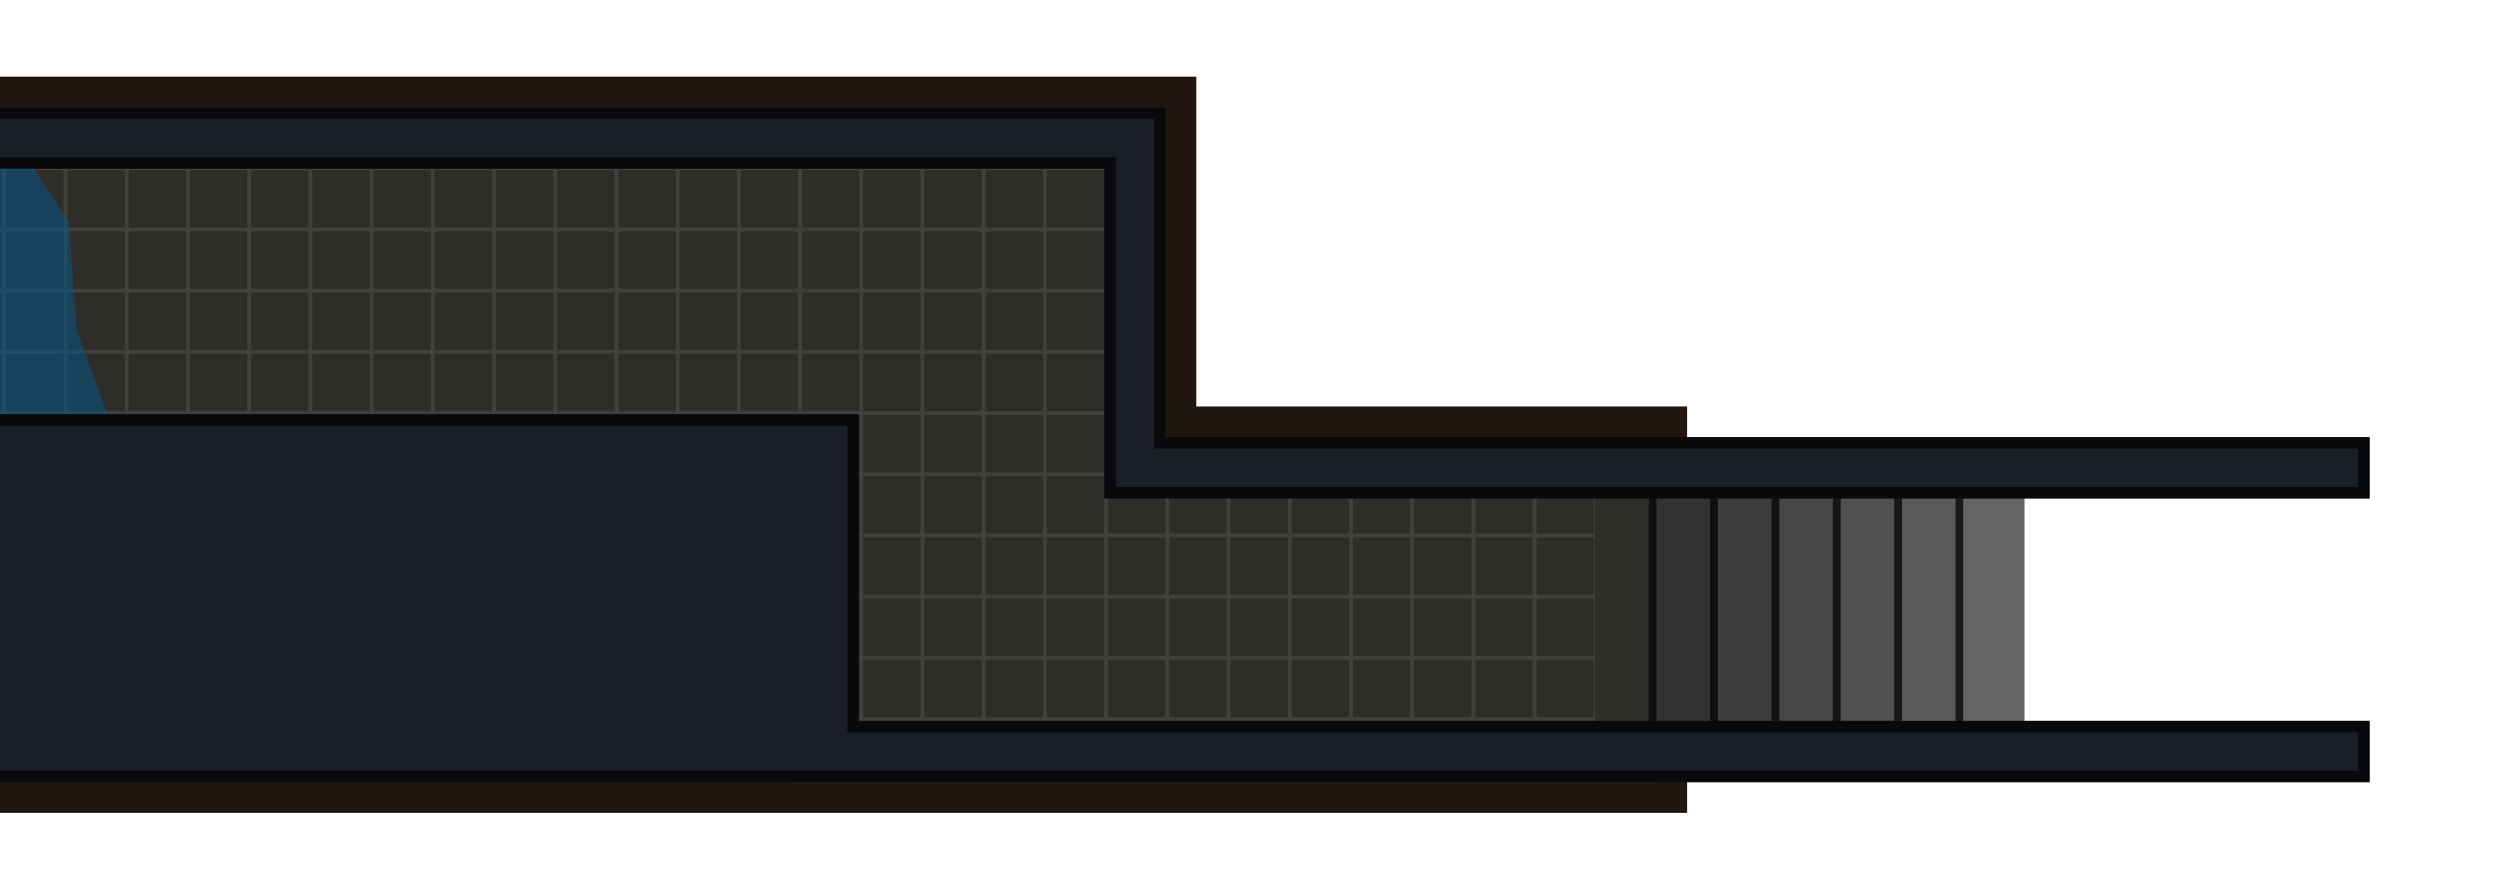 <svg xmlns="http://www.w3.org/2000/svg" xmlns:xlink="http://www.w3.org/1999/xlink" width="1304" height="464" viewBox="0 0 345.018 122.767"><defs><pattern xlink:href="#a" id="c" patternTransform="rotate(90 136.526 130.176) scale(.066)"/><pattern patternUnits="userSpaceOnUse" width="128" height="128" patternTransform="translate(0 -38.1) scale(.265)" id="a"><path fill="none" stroke-width="3.78" d="M0 0h128v128H0z"/><path fill="none" stroke-width="3.78" d="M0 0h128v128H0z"/><path d="M0 0h128v128H0z" fill="#2e2d2a" stroke-width="15.118" stroke-miterlimit="10"/><path d="M60 128V68H0v-8h60V0h8v60h60v8H68v60z" fill="#6f6f6f" fill-opacity=".303" stroke-width="1.414"/></pattern><clipPath id="d"><path clip-path="url(#clipPath6865)" d="M402.14 158.55h9.526v-42.334h-9.525z" fill="#a3977d" stroke-width="1.984"/></clipPath><clipPath id="e"><path d="M-22.25 168.075v-9.525h-46.568v9.525z" clip-path="url(#clipPath6865)" fill="#a3977d" stroke-width="2.081"/></clipPath><clipPath id="f"><path d="M-8.467 42.333v50.8h335.493v-8.466H118.534V42.333z" fill="#1b1e25" stroke-width="2.226"/></clipPath><clipPath id="g"><path d="M-8.467 0v8.467H152.4v45.508h174.626v-8.467H160.867V0z" fill="#1b1e25" stroke-width="2.226"/></clipPath><filter id="b" x="-.014" width="1.027" y="-.032" height="1.064" color-interpolation-filters="sRGB"><feGaussianBlur stdDeviation="1.355"/></filter></defs><path d="M-4.233 10.583H165.1v45.509h67.733v56.091H-4.233z" fill="#130902" fill-opacity=".945" filter="url(#b)"/><path d="M220.135 60.325v47.625H110.066V65.617H0v-50.8h160.867v45.508z" fill="url(#c)"/><path d="M228.601 107.95h-8.467V60.325h8.468z" fill="#302e28"/><path clip-path="url(#d)" d="M402.14 158.55h9.526v-42.334h-9.525z" transform="matrix(1 0 0 1.1 -132.264 -66.901)" fill="#646464"/><path transform="rotate(90 149.866 279.619)" clip-path="url(#e)" d="M-22.25 168.075v-9.525h-46.568v9.525z" fill="#5a5a5a" stroke="#000" stroke-width="2.117" stroke-opacity=".706"/><path d="M-22.25 168.075v-9.525h-46.568v9.525z" clip-path="url(#e)" transform="rotate(90 145.632 275.385)" fill="#505050" stroke="#000" stroke-width="2.117" stroke-opacity=".706"/><path transform="rotate(90 141.4 271.153)" clip-path="url(#e)" d="M-22.25 168.075v-9.525h-46.568v9.525z" fill="#464646" stroke="#000" stroke-width="2.117" stroke-opacity=".706"/><path d="M-22.25 168.075v-9.525h-46.568v9.525z" clip-path="url(#e)" transform="rotate(90 137.166 266.919)" fill="#3c3c3c" stroke="#000" stroke-width="2.117" stroke-opacity=".706"/><path transform="rotate(90 132.932 262.685)" clip-path="url(#e)" d="M-22.25 168.075v-9.525h-46.568v9.525z" fill="#323232" stroke="#000" stroke-width="2.117" stroke-opacity=".706"/><path d="M-8.467 42.333v50.8h335.493v-8.466H118.534V42.333z" clip-path="url(#f)" transform="translate(0 14.817)" fill="#1b1e25" stroke="#000" stroke-width="3.175" stroke-opacity=".706"/><path d="M-8.467 0v8.467H152.4v45.508h174.626v-8.467H160.867V0z" clip-path="url(#g)" transform="translate(0 14.817)" fill="#1b1e25" stroke="#000" stroke-width="3.175" stroke-opacity=".706"/><path d="M4.73 23.283l4.795 7.408 1.058 14.817 4.234 11.642H0V23.283z" fill="#005a8e" fill-opacity=".485"/></svg>